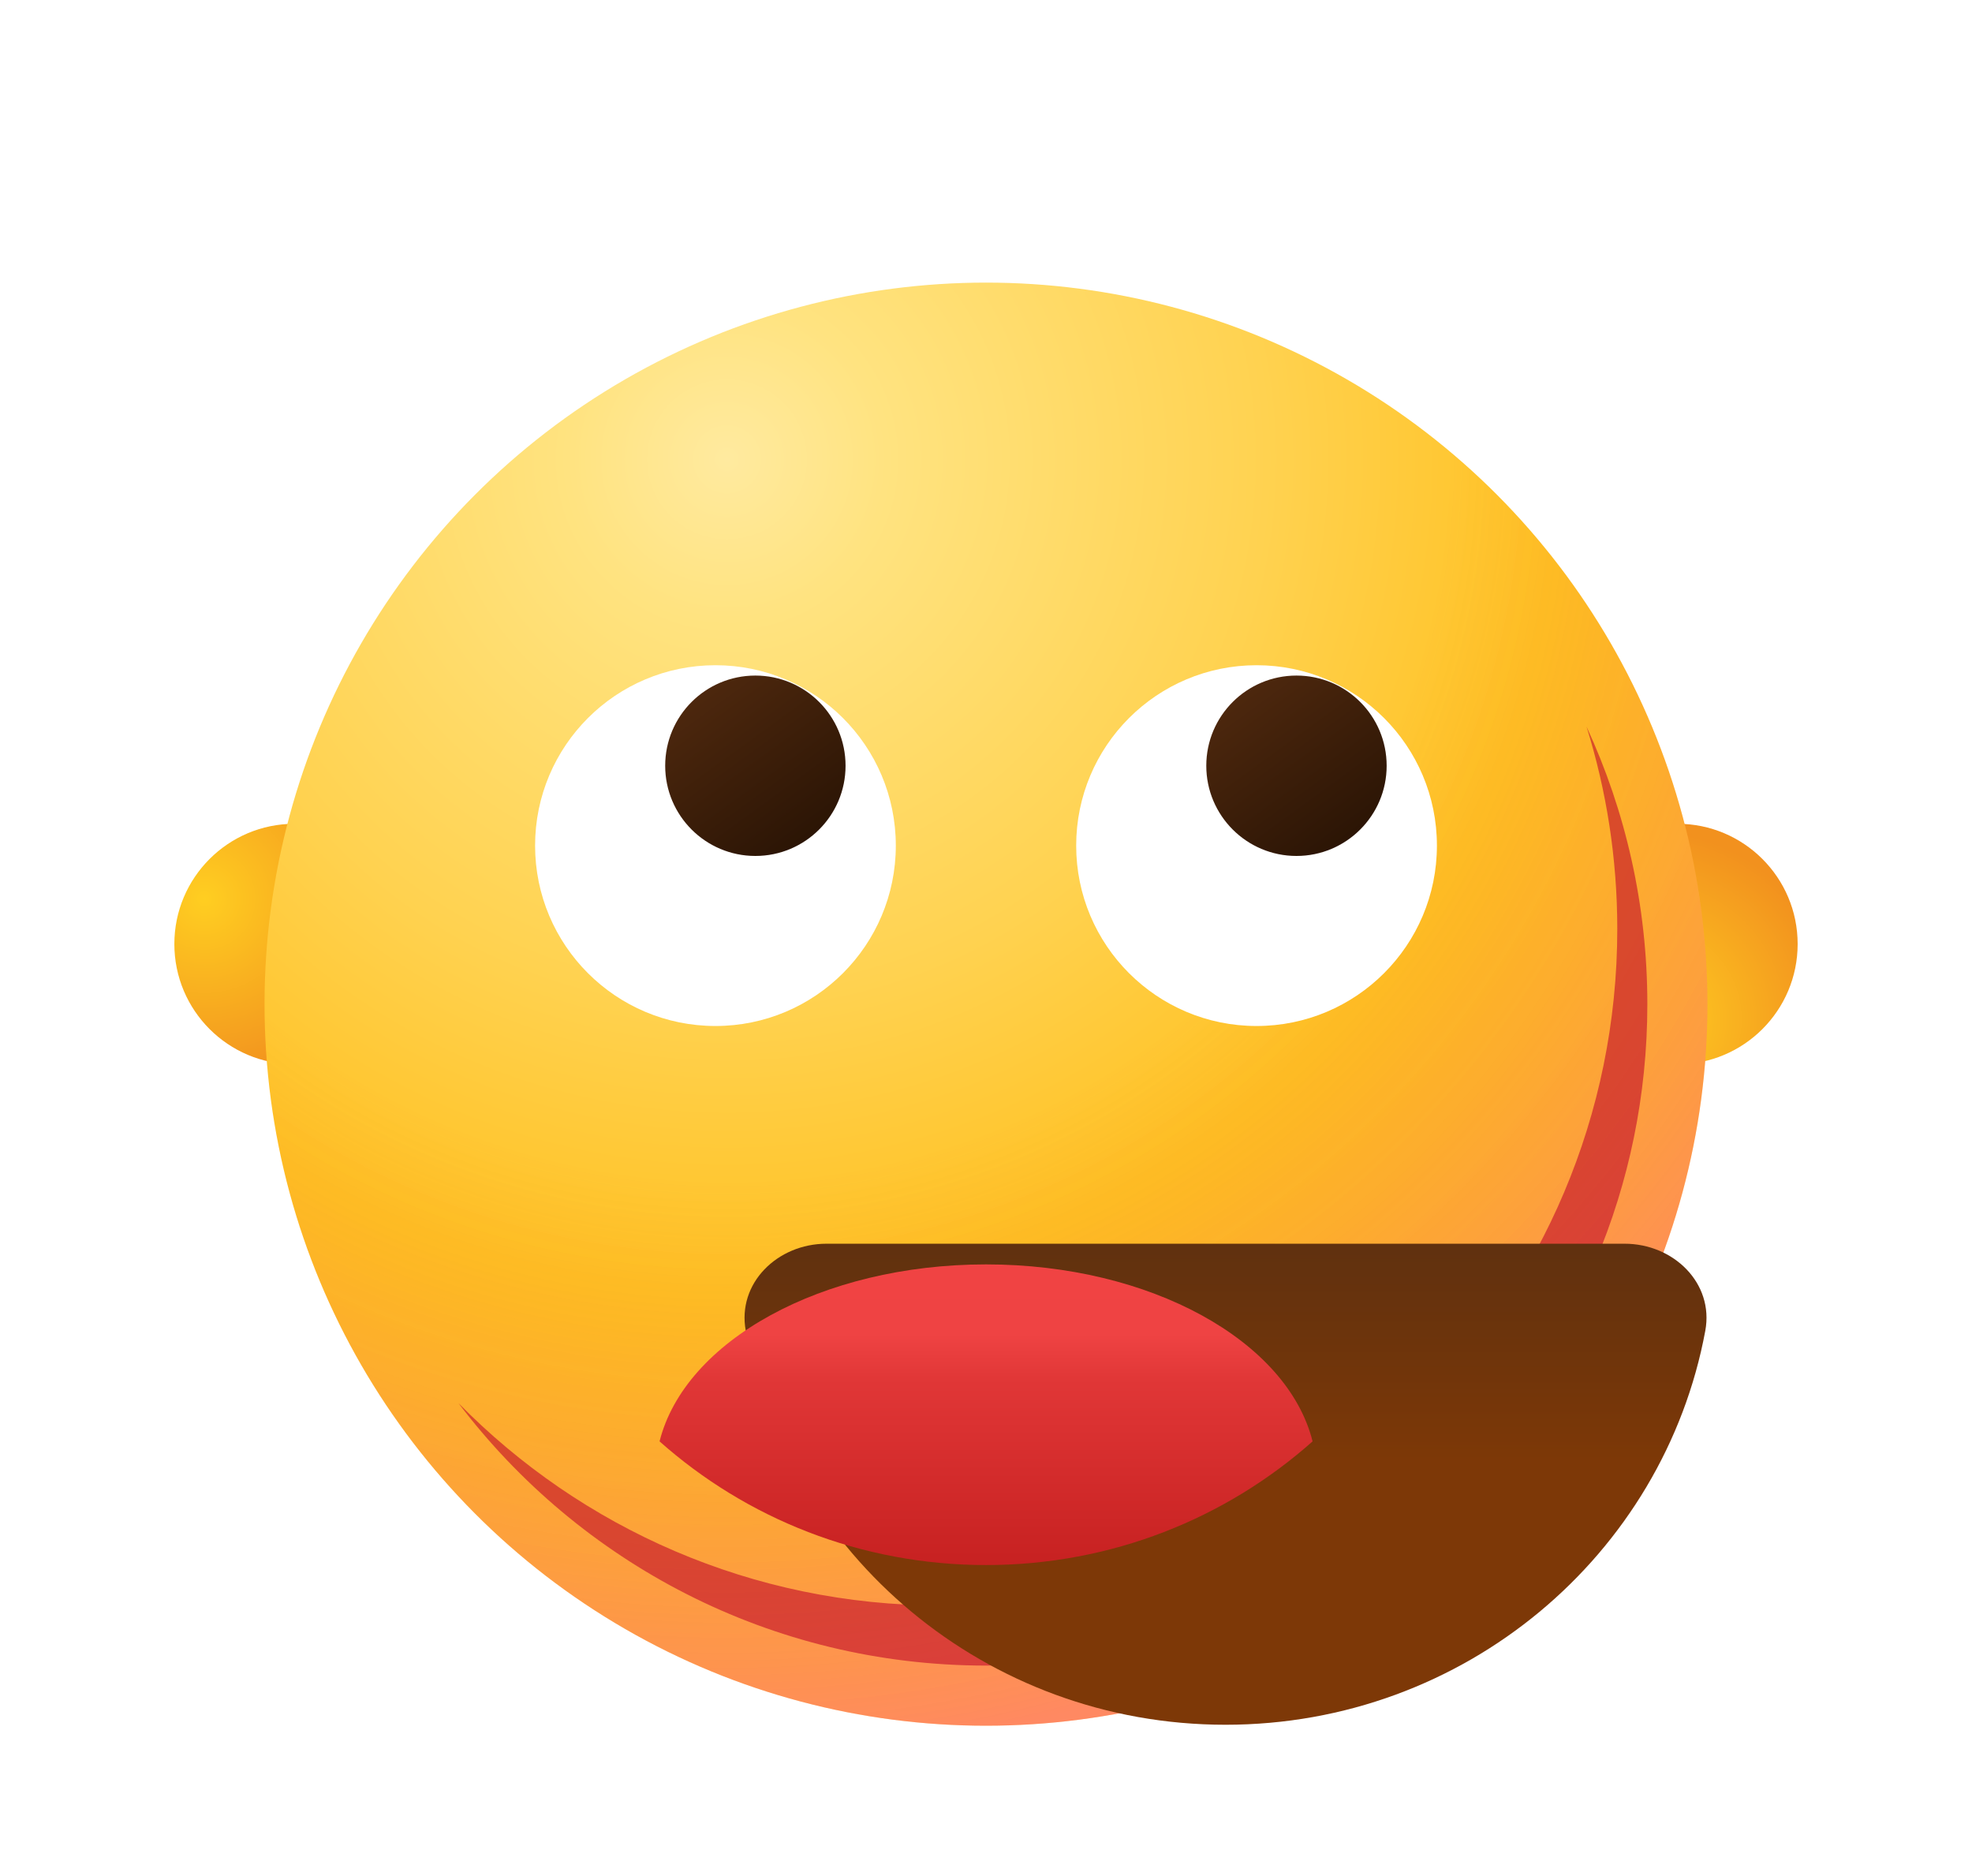 <svg width="41" height="39" viewBox="0 0 41 39" fill="none" xmlns="http://www.w3.org/2000/svg">
<circle cx="6.125" cy="19.625" r="2.5" fill="url(#paint0_radial_10392_1798)"/>
<ellipse rx="2.5" ry="2.5" transform="matrix(-1 0 0 1 34.875 19.625)" fill="url(#paint1_radial_10392_1798)"/>
<circle cx="20.5" cy="20.875" r="15" fill="url(#paint2_radial_10392_1798)"/>
<circle cx="20.5" cy="20.875" r="15" fill="url(#paint3_radial_10392_1798)"/>
<g filter="url(#filter0_f_10392_1798)">
<path d="M19.562 33.375C27.329 33.375 33.625 27.079 33.625 19.312C33.625 17.848 33.401 16.435 32.986 15.107C33.797 16.861 34.25 18.815 34.25 20.875C34.25 28.468 28.094 34.625 20.5 34.625C16.021 34.625 12.042 32.483 9.531 29.168C12.083 31.764 15.634 33.375 19.562 33.375Z" fill="#C1092A" fill-opacity="0.6"/>
</g>
<g filter="url(#filter1_dd_10392_1798)">
<path d="M18.625 13.844C18.625 15.915 16.946 17.594 14.875 17.594C12.804 17.594 11.125 15.915 11.125 13.844C11.125 11.773 12.804 10.094 14.875 10.094C16.946 10.094 18.625 11.773 18.625 13.844Z" fill="white"/>
</g>
<g filter="url(#filter2_dd_10392_1798)">
<path d="M29.875 13.844C29.875 15.915 28.196 17.594 26.125 17.594C24.054 17.594 22.375 15.915 22.375 13.844C22.375 11.773 24.054 10.094 26.125 10.094C28.196 10.094 29.875 11.773 29.875 13.844Z" fill="white"/>
</g>
<g filter="url(#filter3_ddi_10392_1798)">
<path d="M16.75 13.844C16.75 14.879 15.911 15.719 14.875 15.719C13.839 15.719 13 14.879 13 13.844C13 12.808 13.839 11.969 14.875 11.969C15.911 11.969 16.75 12.808 16.75 13.844Z" fill="url(#paint4_linear_10392_1798)"/>
</g>
<g filter="url(#filter4_ddi_10392_1798)">
<path d="M28 13.844C28 14.879 27.16 15.719 26.125 15.719C25.09 15.719 24.25 14.879 24.25 13.844C24.25 12.808 25.09 11.969 26.125 11.969C27.16 11.969 28 12.808 28 13.844Z" fill="url(#paint5_linear_10392_1798)"/>
</g>
<g filter="url(#filter5_di_10392_1798)">
<path d="M20.5 30.875C25.474 30.875 29.612 27.343 30.475 22.684C30.658 21.696 29.815 20.875 28.797 20.875H12.203C11.185 20.875 10.342 21.696 10.525 22.684C11.388 27.343 15.526 30.875 20.5 30.875Z" fill="url(#paint6_linear_10392_1798)"/>
</g>
<g filter="url(#filter6_i_10392_1798)">
<path d="M27.29 28.304C25.492 29.902 23.112 30.875 20.501 30.875C17.891 30.875 15.51 29.902 13.713 28.304C14.237 26.218 17.077 24.625 20.501 24.625C23.926 24.625 26.766 26.218 27.29 28.304Z" fill="url(#paint7_linear_10392_1798)"/>
</g>
<defs>
<filter id="filter0_f_10392_1798" x="-5.407" y="0.17" width="54.594" height="49.393" filterUnits="userSpaceOnUse" color-interpolation-filters="sRGB">
<feFlood flood-opacity="0" result="BackgroundImageFix"/>
<feBlend mode="normal" in="SourceGraphic" in2="BackgroundImageFix" result="shape"/>
<feGaussianBlur stdDeviation="7.469" result="effect1_foregroundBlur_10392_1798"/>
</filter>
<filter id="filter1_dd_10392_1798" x="4.486" y="6.774" width="20.778" height="20.778" filterUnits="userSpaceOnUse" color-interpolation-filters="sRGB">
<feFlood flood-opacity="0" result="BackgroundImageFix"/>
<feColorMatrix in="SourceAlpha" type="matrix" values="0 0 0 0 0 0 0 0 0 0 0 0 0 0 0 0 0 0 127 0" result="hardAlpha"/>
<feOffset dy="3.32"/>
<feGaussianBlur stdDeviation="3.32"/>
<feComposite in2="hardAlpha" operator="out"/>
<feColorMatrix type="matrix" values="0 0 0 0 0.282 0 0 0 0 0.055 0 0 0 0 0.302 0 0 0 0.2 0"/>
<feBlend mode="normal" in2="BackgroundImageFix" result="effect1_dropShadow_10392_1798"/>
<feColorMatrix in="SourceAlpha" type="matrix" values="0 0 0 0 0 0 0 0 0 0 0 0 0 0 0 0 0 0 127 0" result="hardAlpha"/>
<feOffset dy="0.415"/>
<feGaussianBlur stdDeviation="0.83"/>
<feComposite in2="hardAlpha" operator="out"/>
<feColorMatrix type="matrix" values="0 0 0 0 0.282 0 0 0 0 0.055 0 0 0 0 0.302 0 0 0 0.2 0"/>
<feBlend mode="normal" in2="effect1_dropShadow_10392_1798" result="effect2_dropShadow_10392_1798"/>
<feBlend mode="normal" in="SourceGraphic" in2="effect2_dropShadow_10392_1798" result="shape"/>
</filter>
<filter id="filter2_dd_10392_1798" x="15.736" y="6.774" width="20.778" height="20.778" filterUnits="userSpaceOnUse" color-interpolation-filters="sRGB">
<feFlood flood-opacity="0" result="BackgroundImageFix"/>
<feColorMatrix in="SourceAlpha" type="matrix" values="0 0 0 0 0 0 0 0 0 0 0 0 0 0 0 0 0 0 127 0" result="hardAlpha"/>
<feOffset dy="3.32"/>
<feGaussianBlur stdDeviation="3.32"/>
<feComposite in2="hardAlpha" operator="out"/>
<feColorMatrix type="matrix" values="0 0 0 0 0.282 0 0 0 0 0.055 0 0 0 0 0.302 0 0 0 0.2 0"/>
<feBlend mode="normal" in2="BackgroundImageFix" result="effect1_dropShadow_10392_1798"/>
<feColorMatrix in="SourceAlpha" type="matrix" values="0 0 0 0 0 0 0 0 0 0 0 0 0 0 0 0 0 0 127 0" result="hardAlpha"/>
<feOffset dy="0.415"/>
<feGaussianBlur stdDeviation="0.83"/>
<feComposite in2="hardAlpha" operator="out"/>
<feColorMatrix type="matrix" values="0 0 0 0 0.282 0 0 0 0 0.055 0 0 0 0 0.302 0 0 0 0.2 0"/>
<feBlend mode="normal" in2="effect1_dropShadow_10392_1798" result="effect2_dropShadow_10392_1798"/>
<feBlend mode="normal" in="SourceGraphic" in2="effect2_dropShadow_10392_1798" result="shape"/>
</filter>
<filter id="filter3_ddi_10392_1798" x="11.34" y="11.139" width="7.069" height="7.069" filterUnits="userSpaceOnUse" color-interpolation-filters="sRGB">
<feFlood flood-opacity="0" result="BackgroundImageFix"/>
<feColorMatrix in="SourceAlpha" type="matrix" values="0 0 0 0 0 0 0 0 0 0 0 0 0 0 0 0 0 0 127 0" result="hardAlpha"/>
<feOffset dy="0.83"/>
<feGaussianBlur stdDeviation="0.83"/>
<feComposite in2="hardAlpha" operator="out"/>
<feColorMatrix type="matrix" values="0 0 0 0 0.357 0 0 0 0 0.031 0 0 0 0 0.384 0 0 0 0.4 0"/>
<feBlend mode="normal" in2="BackgroundImageFix" result="effect1_dropShadow_10392_1798"/>
<feColorMatrix in="SourceAlpha" type="matrix" values="0 0 0 0 0 0 0 0 0 0 0 0 0 0 0 0 0 0 127 0" result="hardAlpha"/>
<feOffset dy="0.415"/>
<feGaussianBlur stdDeviation="0.415"/>
<feComposite in2="hardAlpha" operator="out"/>
<feColorMatrix type="matrix" values="0 0 0 0 0.357 0 0 0 0 0.031 0 0 0 0 0.384 0 0 0 0.2 0"/>
<feBlend mode="normal" in2="effect1_dropShadow_10392_1798" result="effect2_dropShadow_10392_1798"/>
<feBlend mode="normal" in="SourceGraphic" in2="effect2_dropShadow_10392_1798" result="shape"/>
<feColorMatrix in="SourceAlpha" type="matrix" values="0 0 0 0 0 0 0 0 0 0 0 0 0 0 0 0 0 0 127 0" result="hardAlpha"/>
<feOffset dx="0.83" dy="0.83"/>
<feGaussianBlur stdDeviation="1.245"/>
<feComposite in2="hardAlpha" operator="arithmetic" k2="-1" k3="1"/>
<feColorMatrix type="matrix" values="0 0 0 0 0.704 0 0 0 0 0.418 0 0 0 0 0.227 0 0 0 0.4 0"/>
<feBlend mode="normal" in2="shape" result="effect3_innerShadow_10392_1798"/>
</filter>
<filter id="filter4_ddi_10392_1798" x="22.59" y="11.139" width="7.069" height="7.069" filterUnits="userSpaceOnUse" color-interpolation-filters="sRGB">
<feFlood flood-opacity="0" result="BackgroundImageFix"/>
<feColorMatrix in="SourceAlpha" type="matrix" values="0 0 0 0 0 0 0 0 0 0 0 0 0 0 0 0 0 0 127 0" result="hardAlpha"/>
<feOffset dy="0.83"/>
<feGaussianBlur stdDeviation="0.83"/>
<feComposite in2="hardAlpha" operator="out"/>
<feColorMatrix type="matrix" values="0 0 0 0 0.357 0 0 0 0 0.031 0 0 0 0 0.384 0 0 0 0.4 0"/>
<feBlend mode="normal" in2="BackgroundImageFix" result="effect1_dropShadow_10392_1798"/>
<feColorMatrix in="SourceAlpha" type="matrix" values="0 0 0 0 0 0 0 0 0 0 0 0 0 0 0 0 0 0 127 0" result="hardAlpha"/>
<feOffset dy="0.415"/>
<feGaussianBlur stdDeviation="0.415"/>
<feComposite in2="hardAlpha" operator="out"/>
<feColorMatrix type="matrix" values="0 0 0 0 0.357 0 0 0 0 0.031 0 0 0 0 0.384 0 0 0 0.2 0"/>
<feBlend mode="normal" in2="effect1_dropShadow_10392_1798" result="effect2_dropShadow_10392_1798"/>
<feBlend mode="normal" in="SourceGraphic" in2="effect2_dropShadow_10392_1798" result="shape"/>
<feColorMatrix in="SourceAlpha" type="matrix" values="0 0 0 0 0 0 0 0 0 0 0 0 0 0 0 0 0 0 127 0" result="hardAlpha"/>
<feOffset dx="0.83" dy="0.83"/>
<feGaussianBlur stdDeviation="1.245"/>
<feComposite in2="hardAlpha" operator="arithmetic" k2="-1" k3="1"/>
<feColorMatrix type="matrix" values="0 0 0 0 0.704 0 0 0 0 0.418 0 0 0 0 0.227 0 0 0 0.4 0"/>
<feBlend mode="normal" in2="shape" result="effect3_innerShadow_10392_1798"/>
</filter>
<filter id="filter5_di_10392_1798" x="8.84" y="19.215" width="26.639" height="16.639" filterUnits="userSpaceOnUse" color-interpolation-filters="sRGB">
<feFlood flood-opacity="0" result="BackgroundImageFix"/>
<feColorMatrix in="SourceAlpha" type="matrix" values="0 0 0 0 0 0 0 0 0 0 0 0 0 0 0 0 0 0 127 0" result="hardAlpha"/>
<feOffset dx="1.66" dy="1.66"/>
<feGaussianBlur stdDeviation="1.66"/>
<feColorMatrix type="matrix" values="0 0 0 0 1 0 0 0 0 0.875 0 0 0 0 0.424 0 0 0 1 0"/>
<feBlend mode="normal" in2="BackgroundImageFix" result="effect1_dropShadow_10392_1798"/>
<feBlend mode="normal" in="SourceGraphic" in2="effect1_dropShadow_10392_1798" result="shape"/>
<feColorMatrix in="SourceAlpha" type="matrix" values="0 0 0 0 0 0 0 0 0 0 0 0 0 0 0 0 0 0 127 0" result="hardAlpha"/>
<feOffset dx="3.32" dy="3.32"/>
<feGaussianBlur stdDeviation="3.32"/>
<feComposite in2="hardAlpha" operator="arithmetic" k2="-1" k3="1"/>
<feColorMatrix type="matrix" values="0 0 0 0 0 0 0 0 0 0 0 0 0 0 0 0 0 0 0.25 0"/>
<feBlend mode="normal" in2="shape" result="effect2_innerShadow_10392_1798"/>
</filter>
<filter id="filter6_i_10392_1798" x="13.713" y="24.625" width="13.576" height="7.91" filterUnits="userSpaceOnUse" color-interpolation-filters="sRGB">
<feFlood flood-opacity="0" result="BackgroundImageFix"/>
<feBlend mode="normal" in="SourceGraphic" in2="BackgroundImageFix" result="shape"/>
<feColorMatrix in="SourceAlpha" type="matrix" values="0 0 0 0 0 0 0 0 0 0 0 0 0 0 0 0 0 0 127 0" result="hardAlpha"/>
<feOffset dy="1.66"/>
<feGaussianBlur stdDeviation="1.66"/>
<feComposite in2="hardAlpha" operator="arithmetic" k2="-1" k3="1"/>
<feColorMatrix type="matrix" values="0 0 0 0 0.513 0 0 0 0 0.042 0 0 0 0 0.042 0 0 0 0.4 0"/>
<feBlend mode="normal" in2="shape" result="effect1_innerShadow_10392_1798"/>
</filter>
<radialGradient id="paint0_radial_10392_1798" cx="0" cy="0" r="1" gradientUnits="userSpaceOnUse" gradientTransform="translate(4.25 18.688) rotate(61.389) scale(3.916)">
<stop stop-color="#FFCE21"/>
<stop offset="1" stop-color="#F2911E"/>
</radialGradient>
<radialGradient id="paint1_radial_10392_1798" cx="0" cy="0" r="1" gradientUnits="userSpaceOnUse" gradientTransform="translate(0.625 1.562) rotate(61.389) scale(3.916)">
<stop stop-color="#FFCE21"/>
<stop offset="1" stop-color="#F2911E"/>
</radialGradient>
<radialGradient id="paint2_radial_10392_1798" cx="0" cy="0" r="1" gradientUnits="userSpaceOnUse" gradientTransform="translate(15.188 9.625) rotate(78.559) scale(26.782)">
<stop stop-color="#FFEA9F"/>
<stop offset="0.123" stop-color="#FFE380"/>
<stop offset="0.416" stop-color="#FFD250"/>
<stop offset="0.644" stop-color="#FFC122"/>
<stop offset="1" stop-color="#FFB422"/>
</radialGradient>
<radialGradient id="paint3_radial_10392_1798" cx="0" cy="0" r="1" gradientUnits="userSpaceOnUse" gradientTransform="translate(15.188 9.625) rotate(78.559) scale(26.782)">
<stop offset="0.557" stop-color="#E35D12" stop-opacity="0"/>
<stop offset="1" stop-color="#FF24F6" stop-opacity="0.3"/>
</radialGradient>
<linearGradient id="paint4_linear_10392_1798" x1="13.625" y1="12.281" x2="16.125" y2="15.719" gradientUnits="userSpaceOnUse">
<stop stop-color="#4E280E"/>
<stop offset="1" stop-color="#281304"/>
</linearGradient>
<linearGradient id="paint5_linear_10392_1798" x1="24.875" y1="12.281" x2="27.375" y2="15.719" gradientUnits="userSpaceOnUse">
<stop stop-color="#4E280E"/>
<stop offset="1" stop-color="#281304"/>
</linearGradient>
<linearGradient id="paint6_linear_10392_1798" x1="20.5" y1="20.875" x2="20.5" y2="30.875" gradientUnits="userSpaceOnUse">
<stop stop-color="#60310F"/>
<stop offset="0.451" stop-color="#7D3807"/>
</linearGradient>
<linearGradient id="paint7_linear_10392_1798" x1="20.501" y1="24.625" x2="20.501" y2="30.875" gradientUnits="userSpaceOnUse">
<stop stop-color="#F04343"/>
<stop offset="0.232" stop-color="#EF4343"/>
<stop offset="0.378" stop-color="#E13737"/>
<stop offset="1" stop-color="#C72121"/>
</linearGradient>
</defs>
</svg>
